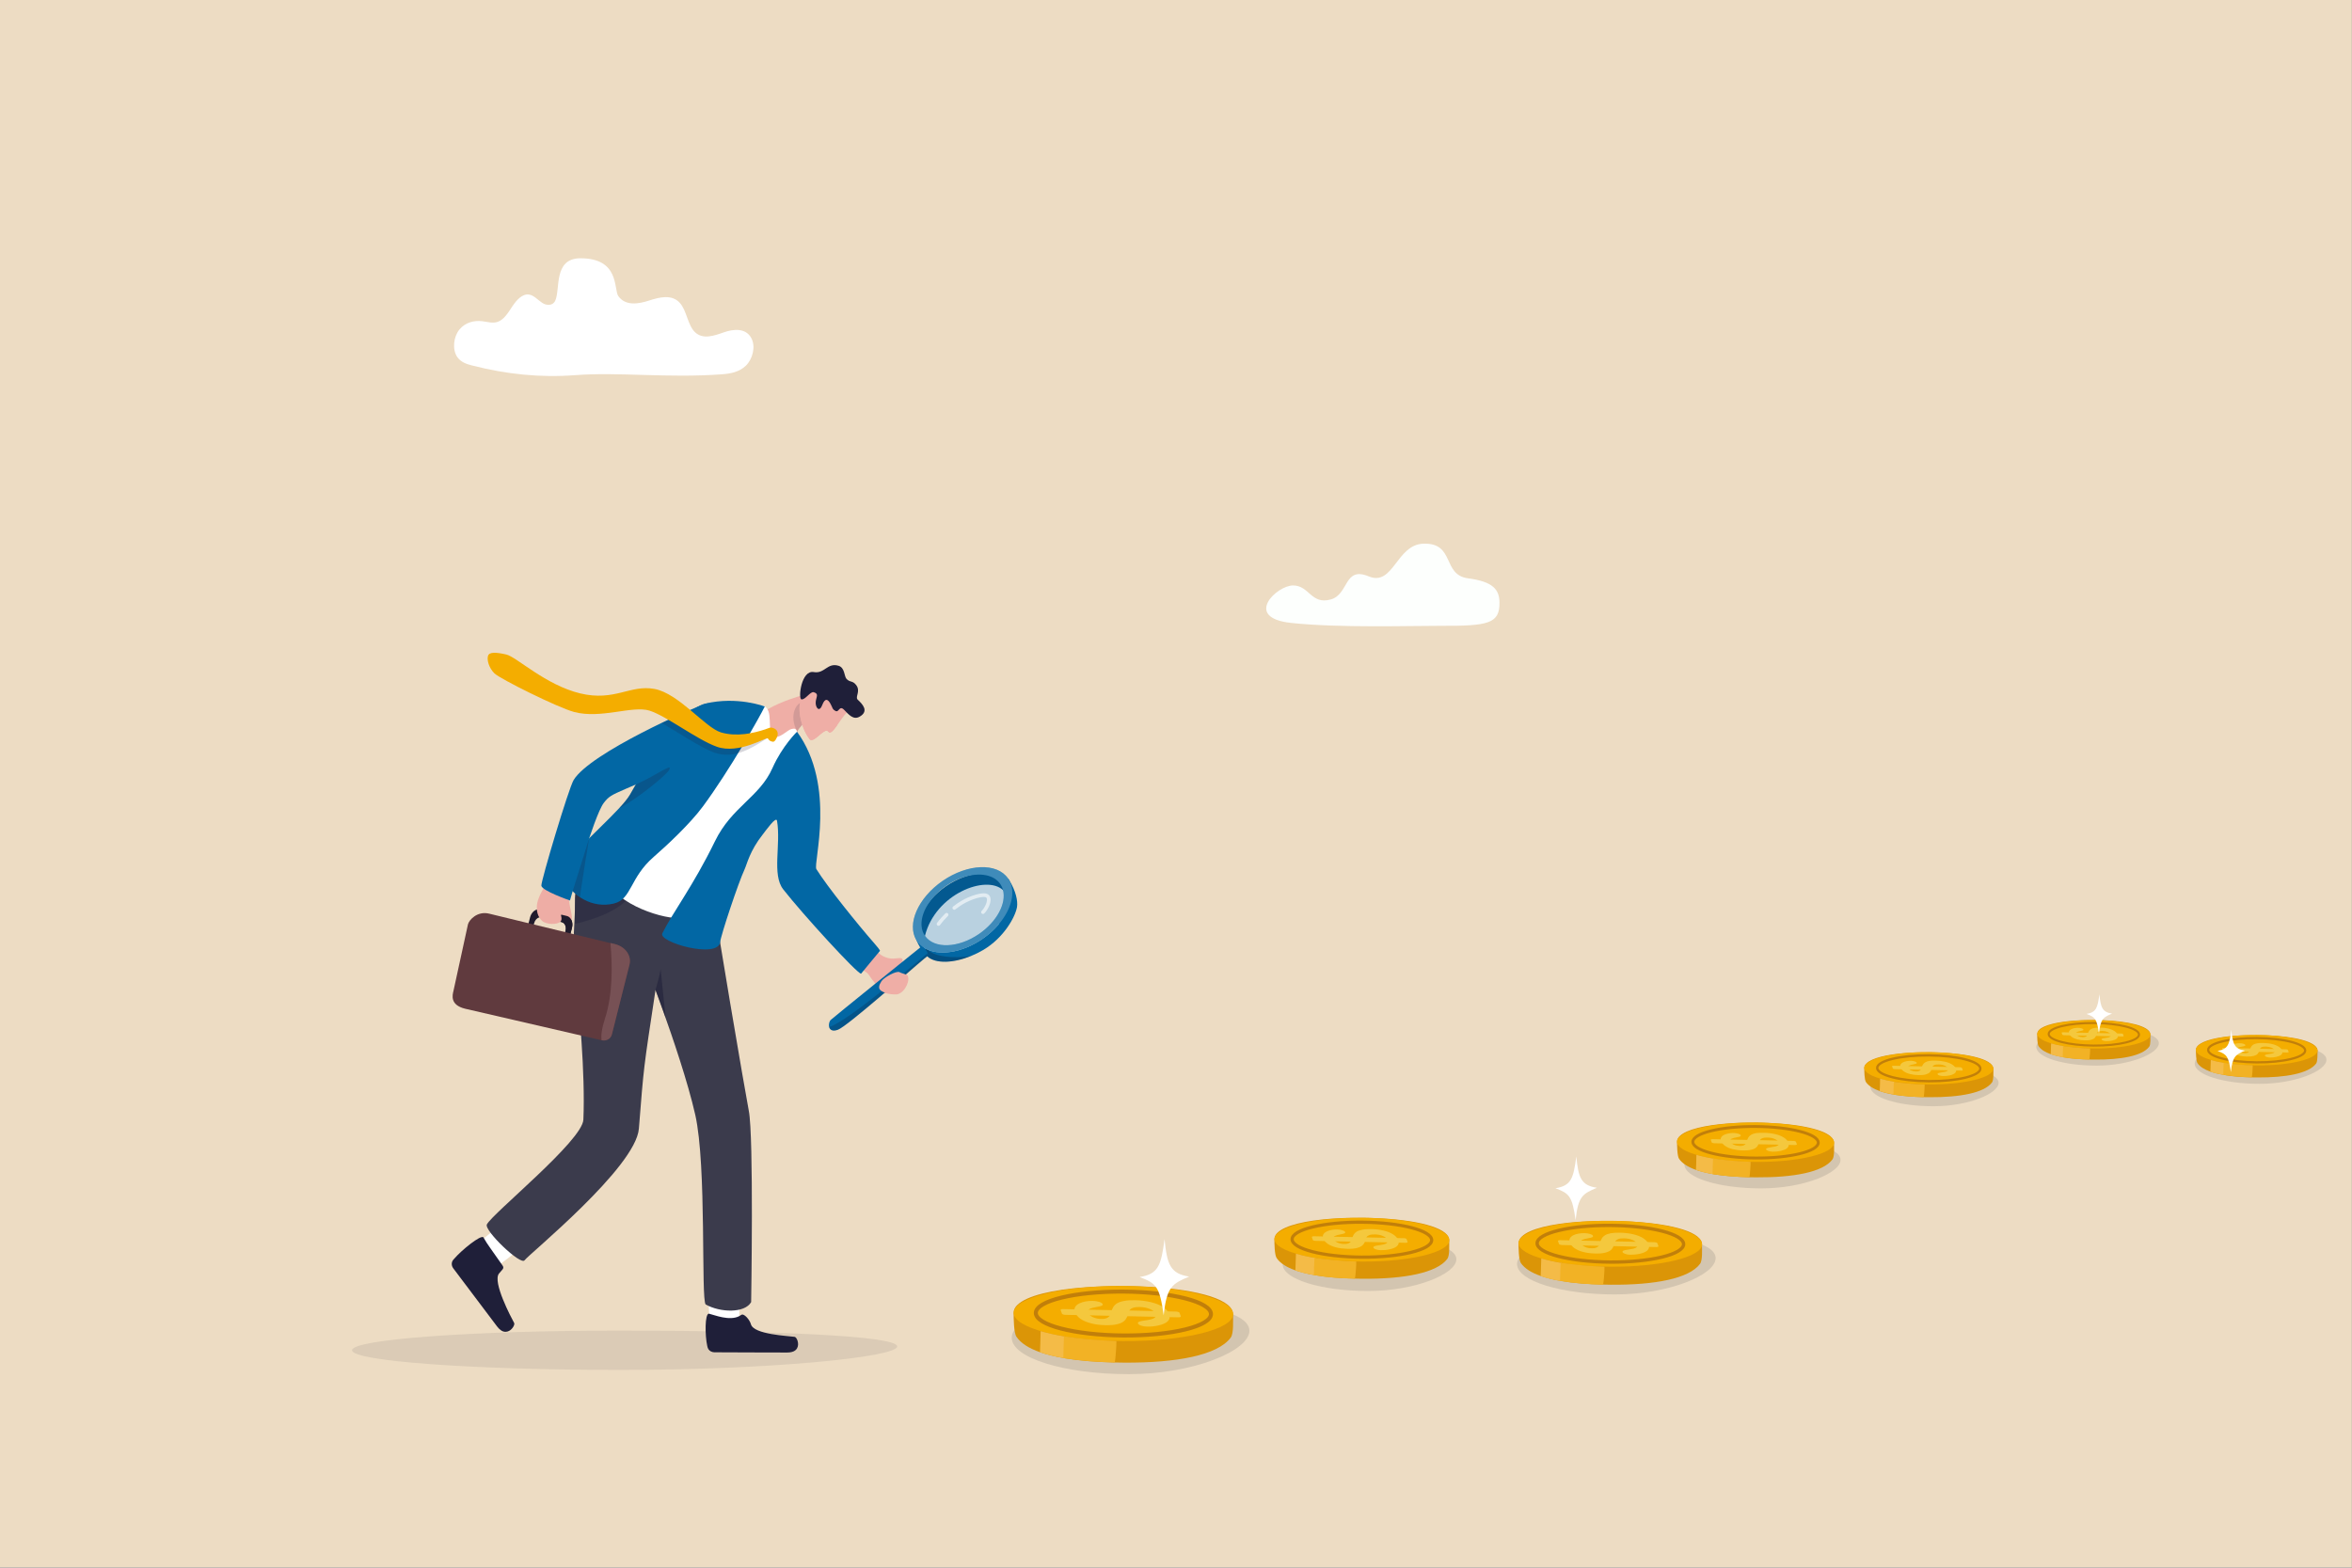 <?xml version="1.0" encoding="iso-8859-1"?>
<!-- Generator: Adobe Illustrator 26.0.3, SVG Export Plug-In . SVG Version: 6.00 Build 0)  -->
<!DOCTYPE svg PUBLIC "-//W3C//DTD SVG 1.1//EN" "http://www.w3.org/Graphics/SVG/1.1/DTD/svg11.dtd">
<svg version="1.1" id="Layer_1" xmlns:x="http://ns.adobe.com/Extensibility/1.0/" xmlns:i="http://ns.adobe.com/AdobeIllustrator/10.0/" xmlns:graph="http://ns.adobe.com/Graphs/1.0/"
	 xmlns="http://www.w3.org/2000/svg" xmlns:xlink="http://www.w3.org/1999/xlink" x="0px" y="0px" viewBox="0 0 3000 2000"
	 style="enable-background:new 0 0 3000 2000;" xml:space="preserve">
<rect x="0" y="0" width="3000" height="2000" fill="#808080" stroke="none"/>
<style type="text/css">
	.st0{fill:#EDDCC3;}
	.st1{fill:#FFFFFF;}
	.st2{opacity:0.1;fill:#32323F;}
	.st3{fill:#EFAEA6;}
	.st4{fill:#1F1F39;}
	.st5{fill:#3B3B4C;}
	.st6{opacity:0.46;fill:#1F1F39;}
	.st7{opacity:0.54;fill:#1F1F39;}
	.st8{opacity:0.35;fill:#1F1F39;}
	.st9{opacity:0.14;fill:#1F1F39;}
	.st10{fill:#201B2C;}
	.st11{fill:#EEADA5;}
	.st12{fill:#603A3E;}
	.st13{fill:#775155;}
	.st14{fill:#0267A4;}
	.st15{opacity:0.22;fill:#1F1F39;}
	.st16{opacity:0.18;fill:#1F1F39;}
	.st17{fill:#F4AD00;}
	.st18{opacity:0.15;fill:#0D0D1E;}
	.st19{opacity:0.72;fill:#FFFFFF;}
	.st20{opacity:0.26;fill:#0D0D1E;}
	.st21{opacity:0.24;fill:#FFFFFF;}
	.st22{opacity:0.58;fill:none;stroke:#FFFFFF;stroke-width:4.649;stroke-linecap:round;stroke-miterlimit:10;}
	.st23{opacity:0.2;fill:#0D0D1E;}
	.st24{fill:#FDFFFD;}
	.st25{opacity:0.14;fill:#32323F;}
	.st26{fill:#DB9507;}
	.st27{fill:none;stroke:#C17F0A;stroke-width:4.065;stroke-miterlimit:10;}
	.st28{fill:#F4BB47;}
	.st29{fill:#F2B225;}
	.st30{fill:#F4C83D;}
	.st31{fill:none;stroke:#C17F0A;stroke-width:3.653;stroke-miterlimit:10;}
	.st32{fill:none;stroke:#C17F0A;stroke-width:3.003;stroke-miterlimit:10;}
	.st33{fill:none;stroke:#C17F0A;stroke-width:5.103;stroke-miterlimit:10;}
	.st34{fill:none;stroke:#C17F0A;stroke-width:2.631;stroke-miterlimit:10;}
	.st35{fill:none;stroke:#C17F0A;stroke-width:4.265;stroke-miterlimit:10;}
	.st36{fill:none;stroke:#C17F0A;stroke-width:2.827;stroke-miterlimit:10;}
</style>
<rect x="-0.2" y="-0.3" class="st0" width="3000" height="2000"/>
<path class="st1" d="M733.8,478.6c-44.9,3.4-87.8-1.1-131.9-12.4c-6.8-1.7-13.9-4.1-18.5-10.5c-6.9-9.8-4.9-26.2,2.6-35.3
	c7.5-9.1,18.8-11.9,29.2-10.6c6.7,0.8,13.5,3.1,19.9,0.7c8-2.9,13.4-12.1,18.7-20.1c5.4-8,12.7-15.9,21-14.6
	c6.2,0.9,11.1,6.8,16.7,10.5c5.5,3.7,13.6,4.1,16.7-2.7c6.8-14.4-2.7-54.1,32.2-54.1c50.5,0,42.2,39.9,48.3,48.3
	c9.2,12.8,25.6,10,39,5.7c13.3-4.3,29.2-8.5,39.5,3c8.9,9.9,9.8,28.2,19.3,37.3c10.1,9.7,24.5,4.5,36.7,0.2s28-5.9,35.1,7.3
	c6,11.1,1.5,27.1-7,35.3c-8.5,8.1-19.6,10.1-30.3,10.9C852.1,482.6,789.3,474.4,733.8,478.6z"/>
<path class="st2" d="M1144.4,1717.7c0,13.9-164.1,30-353.1,30S449,1736.5,449,1722.6s153.3-25.1,342.3-25.1
	S1144.4,1703.8,1144.4,1717.7z"/>
<path class="st3" d="M1120.6,1261.1c-1.6-3.1-5.6-8.5-7.7-10.8c-2.8-3.1-3.9-7.1-8.1-10c-1-0.7-2.1-1.4-3.3-2.2
	c-1.2-0.8-2.4-1.6-3.4-2.4c-6.9-5.1-10.2-9-15.7-14c0,0,15.8-24.4,20.5-22.6c2.9,1.1,6.5,5.4,11.1,10.2c1.9,2,3.9,4.1,6.1,6
	c1.1,1,2.2,1.9,3.4,2.8c2.6,1.9,5.8,3.2,9.1,4.1c9.8,2.7,19.3-3.3,18.6,3.3c-0.8,6.5-11.3,3.1,5.9,18.8c4.6,4.2-1.7,21.5-12.5,24.2
	C1141.2,1269.1,1124.4,1268.4,1120.6,1261.1z"/>
<g>
	<path class="st1" d="M942.3,1688.8c1.5-13.8,0.4-48.7,0.4-48.7l-39.7-1.3l2.1,52.4l26.3,16.7L942.3,1688.8z"/>
	<path class="st4" d="M1016.6,1720.2c-1.2,2.1-3.4,3.9-7,4.7c-1.6,0.4-3.5,0.6-5.6,0.6c-17.5-0.1-73.7-0.1-92.9-0.3
		c-0.8,0-1.5-0.1-2.2-0.3c-3-0.7-5.5-2.9-6.3-5.8c-0.2-0.6-0.3-1.3-0.5-2c-3-13.6-3.1-40.8,2-41.2c0.1,0,0.3,0.1,0.4,0.1
		c7.1,1.7,25.8,9.5,38.4,3.1c0.9-0.5,1.8-1,2.6-1.6c3.3-2.5,10.8,6.2,12.3,11.9c3.5,13.2,47.8,14.9,55.8,16.1
		C1016.3,1706,1020,1714.4,1016.6,1720.2z"/>
</g>
<g>
	<path class="st1" d="M626.1,1620.9c11.8-7.2,39-29.2,39-29.2l-23-32.4l-40.4,33.4l2.7,31L626.1,1620.9z"/>
	<path class="st4" d="M650.1,1697.5c-2.7,1.7-6.3,2.4-10.1,0.3c-0.4-0.2-0.8-0.5-1.2-0.8c-1.6-1.1-3.2-2.7-4.8-4.8
		c-8.7-11.6-33.2-44-48-63.7c-3.1-4.2-5.9-7.8-7.9-10.5c-2.4-3.2-2.5-7.5-0.2-10.5c0.4-0.5,0.9-1.1,1.4-1.6
		c9.4-11,34.1-31.1,37.4-27.3c0.2,0.4,0.4,0.8,0.6,1.2c3.5,6.6,12.3,18.2,21.9,32.1c0.7,1,1.3,2,2,2.9c2.4,3.6-1.1,5.3-4.8,10
		c-8.4,10.8,15.6,56,19.4,63C656.8,1689.6,654.3,1694.8,650.1,1697.5z"/>
</g>
<path class="st5" d="M732.8,1233.5c0.5,6.2,1.2,13,2.1,20.4c3.4,27.8,11.8,114.9,9.2,174.5c-1.2,27-116.1,119.6-123.1,133.7
	c-3.8,7.6,43.4,52.8,48.1,45.7c4.7-7,141.9-118.4,145.8-167.9c6.5-81.3,5.5-73.3,21.2-176.9l0,0c0.2,0.5,4,10.6,9.5,26.1
	c11.9,33.2,31.7,91.1,41.2,133.1c14.8,65.5,7.1,236.1,13.3,242c18.5,10.4,49.7,11.4,58-3c0,0,3.5-211-3-244.1
	c-4.4-22.5-42-242.7-50.4-301.9c0,0-165.5-34.6-170.6,19.6c-0.7,7.4-0.9,13.9-0.8,20.2c0.1,8.4-0.4,16.2-0.8,24.7
	C731.7,1193.7,730.9,1209.6,732.8,1233.5z"/>
<path class="st6" d="M799.1,1244.4C799.1,1244.4,799.1,1244.5,799.1,1244.4c0.3,0,0.5-0.1,0.5-0.1
	C799.6,1244.3,799.1,1244.4,799.1,1244.4z"/>
<path class="st7" d="M836.1,1263L836.1,1263c0.2,0.5,7.5,20.1,13,35.7l-6.5-62.7C842.6,1236,842.8,1239.7,836.1,1263z"/>
<path class="st8" d="M733.4,1178.6c1.4-0.3,65.2-13.3,73.8-43.9c0,0-55.5,4.6-73.2,6.4C733.2,1155,732.9,1170.7,733.4,1178.6z"/>
<path class="st3" d="M1044.7,907.2l-2.3,1.1c0,0-4.6,3.2-9.9,7.7c-5.9,5-12.7,11.5-15.5,17.2c-3.1,6.2-11.2,11.2-13.8,23.1
	c-1.9,8.9-34.1-1.9-34.1-1.9l1.3-43.3c10.5-9.5,35-18.7,47.3-22.4c13.7-4.2,30.8-2.5,30.8-2.5L1044.7,907.2z"/>
<path class="st9" d="M1032.4,916.1c-5.9,5-12.7,11.5-15.5,17.2c-11.6-21.4-0.3-37.8,7.2-37.5c4.7,0.2,5.2,11.5,5.2,11.5
	L1032.4,916.1z"/>
<path class="st1" d="M972.8,900.1c15.3,4.7,4,31.7,14.2,39.1c6.2,4.5,17.6-8.1,22.4-9.1c3-0.6,6-1.5,7.1,3.3
	c24,97.1-143.1,217.7-141.8,233c1,12.5-61.9-0.4-89.6-27.8c-37.9-37.6-6.9-82-0.2-90c6.7-8,127.3-140,127.3-140
	S942.7,904.8,972.8,900.1z"/>
<g>
	<path class="st10" d="M728.9,1173.9C728.9,1173.9,728.9,1173.8,728.9,1173.9c-0.1-0.2-0.1-0.3-0.2-0.4c-1-2.1-2.6-3.6-4.6-4.4
		c-0.1-0.1-0.3-0.1-0.4-0.1c-0.2-0.1-0.4-0.1-0.5-0.2l-6.6-1.6c0,0,0,0,0,0l0,0l-0.3-0.1c0,0,0,0,0,0l-0.5-0.1l-7.3-1.8l-19.6-4.9
		c-1.3-0.3-2.6-0.3-3.9,0c-4,1-7.6,4.9-8.9,10.1l-1.9,7.4l-3,11.8c0,0.1,0,0.2,0.1,0.2l6.4,1.6c0.1,0,0.2,0,0.2-0.1l3-11.8l0,0
		l0.4-1.7c1-3.9,3.7-6.7,6.6-7.5c1-0.3,2-0.3,3-0.1l16.6,4.1l7.2,1.8l0,0l2,0.5c1.9,0.5,3.4,1.9,4.2,3.7c0.8,1.6,1.1,3.7,0.8,5.8
		c-0.1,0.5-0.2,1-0.3,1.5l0,0.1l-0.4,1.5l-3.1,12l0,0.1c0,0.1,0,0.2,0.1,0.2l6.4,1.6c0.1,0,0.2,0,0.2-0.1l0-0.1l3.1-12l1.8-7.1
		C730.5,1180.1,730.1,1176.6,728.9,1173.9z"/>
	<path class="st11" d="M723.1,1133.6c0.1,0,0.1,0.1,0.1,0.2c-0.5,7.4,2,5.9,2.8,15.9c0.8,10,6.7,24.9,1.1,25.2
		c-5.6,0.3-8.5-6.2-10.8-7.9c-2.3-1.7,2.4,5.1-1.7,9c-4.1,3.9-17.9,3.7-23.2-1.2c-5.3-4.9-7.9-13-6.2-22.4c1.7-9.4,9.4-21.1,11.3-25
		C698.3,1123.6,721.2,1132.8,723.1,1133.6z"/>
	<path class="st10" d="M728.9,1173.8C728.9,1173.8,728.9,1173.8,728.9,1173.8L728.9,1173.8c-0.1-0.1-0.1-0.2-0.2-0.4
		c-1-2.1-2.6-3.7-4.6-4.5c-0.1-0.1-0.3-0.1-0.4-0.1c-0.2-0.1-0.4-0.1-0.5-0.2l-6.7-1.6l0,0l-0.3-0.1c0,0,0,0,0,0
		c-0.1,0-0.2,0.1-0.2,0.2l0.1,1.9l0,0l0,0.1l0,0l0.2,3.3l0,0.1l0,0l0.3,3.9c1.9,0.5,3.4,1.9,4.2,3.7l0,0c0.8,1.7,1.1,3.7,0.8,5.9
		c-0.1,0.5-0.2,1-0.3,1.5l0,0.1l-0.4,1.5l-3.1,12l0,0c0,0.1,0.1,0.1,0.2,0.2l6.4,1.6c0.1,0,0.2,0,0.2-0.1l3.1-12l1.9-7.2
		C730.5,1180,730.2,1176.6,728.9,1173.8z"/>
	<g>
		<path class="st12" d="M802.9,1230.7l-22.5,89.2c-1.4,5.4-7.2,8.6-13.1,7.2l-0.1,0l-173.9-40.2c-19.6-4.8-16.2-17.4-14.9-22.7
			l18.5-85c1.3-5.3,11.8-17.5,27.4-13.5l154.3,37.5l5.8,1.4C797.1,1207.6,805.9,1218.7,802.9,1230.7z"/>
		<path class="st13" d="M802.9,1230.7l-22.5,89.2c-1.4,5.4-7.2,8.6-13.1,7.2l0,0c-0.1,0-0.1-0.1-0.1-0.2c-0.6-5.8,0.2-14.4,4.4-27.3
			c10.3-31.2,9.5-69.7,7-96.3c0-0.1,0.1-0.2,0.2-0.2l5.5,1.3C797.1,1207.6,805.9,1218.7,802.9,1230.7z"/>
	</g>
</g>
<path class="st14" d="M999,1134.6c-14.7-18.8-2.7-57.1-7.9-87.5c-1.1-6.2-13.5,11.5-18.3,17.6c-16.5,20.9-19.9,37.5-23.1,44.4
	c-8.2,17.7-30.1,83.6-31.1,92.6c-2.5,22.2-79.5,0.3-73.8-11c14-27.9,39.2-60.2,67.1-117.4c21.5-44.2,56.9-56.2,73.4-93.5
	c12.5-28.2,31.3-46.3,31.3-46.3c50.6,69.5,20.2,168,24.7,175.3c13.7,22.1,52.9,70.7,73.5,94.2c4.3,4.9,7.1,8.4,7.7,10l-3.2,3.8
	l-10.3,12.4l-8.8,10.7l-1.9,2.3C1093.3,1242.2,1024.3,1166.9,999,1134.6z"/>
<path class="st14" d="M896.5,1028.9c-16.1,21.8-45.4,49.3-62.6,64.2c-30.9,26.8-28,54.1-50.9,59.6c-27.6,6.7-53.2-9.5-65.4-33
	c-7.8-15,44.4-58.7,72.1-88.6c6.1-6.6,11-12.5,13.8-17.3c3-5.1,5.4-9.3,7.5-13.1c0,0,0,0,0,0c1.9-3.3,3.5-6.3,5-9.2
	c3.9-7.2,7.6-13.7,14.1-23.8c3.2-4.9,7-10.7,11.9-17.8c14.9-21.7,40.5-48.2,57.6-52.3c40.8-9.7,75.9,3.7,75.9,3.7
	C968.3,915.9,930.7,982.6,896.5,1028.9z"/>
<path class="st14" d="M916,952.4c-133.5,64.8-133.5,55.7-146,72.1c-12.4,16.4-43,124.3-43,124.3s-36.2-12.5-36.5-19
	c-0.3-6.5,34.8-124.2,41.2-134.7c21.1-34.8,153.8-93,168.3-97.3c14.5-4.2,54.1,14.5,43.2,31.3C932.3,946,916,952.4,916,952.4z"/>
<g>
	<path class="st3" d="M1080.7,908.6c-8.9,7.7-19.5,31.4-24.2,24.8c-4.7-6.6-18.8,16.3-24,9.4c-12.6-16.6-16-43.8-9.6-51.8
		c6.4-8,29.5-23,29.5-23L1080.7,908.6z"/>
	<path class="st3" d="M1022.2,892.2c-4.1,7-2.9,23.4,3.2,38c1.9,4.6,4.3,8.9,7.2,12.7c3.1,4,9.2-2.3,14.7-6.8
		c3.8-3.1,7.3-5.4,9.2-2.7c2.5,3.6,6.7-1.7,11.5-8.5c-0.6-5.3-2.1-11.9-4.1-19.1c-3.3-11.5-8-24.7-12.6-37
		c-4.7,3.1-22.8,15.3-28.4,22.3C1022.7,891.5,1022.5,891.8,1022.2,892.2z"/>
	<path class="st4" d="M1059.2,897.7c3.2,5.8,2.1,6.9,6.5,9.3c4.4,2.5,4.8-7.7,10.9-1.5c6.1,6.2,12,13.6,20.2,8.6
		c12-7.1,3-16.1-2.8-21.5c-3.7-3.5,4.2-10.8-2-18.7c-4.8-6.2-7.9-2.8-12.5-8.1c-2.7-3.2-2-14-9.8-16.4c-14.5-4.5-17.8,10.5-31.7,8
		c-16.1-2.9-20.1,33.9-15.8,34.8c4.9,1,11.4-10.5,15.8-9.1c6.7,2.1,3.3,5.5,2.5,12c-0.8,6.9,4.3,14.7,8.2,4.5
		C1052.6,889.4,1056.3,892.5,1059.2,897.7z"/>
</g>
<path class="st15" d="M789.8,1031.1c6.1-6.6,11-12.5,13.8-17.3c3-5.1,5.4-9.3,7.5-13.1c0,0,0,0,0,0c26.2-11.5,46.7-27.7,42.8-19.1
	C851,988.3,811.5,1020.2,789.8,1031.1z"/>
<path class="st15" d="M739.8,1144.7c0.6-8,11.6-75,11.6-75l-21,67.3L739.8,1144.7z"/>
<g>
	<path class="st16" d="M980.4,941.2c-1-1.5-26.8,20.4-49.8,21.6c-6.4,0.3-12.8-0.3-18.8-2.4c-17.8-6.3-47-26.1-67.7-38
		c9.8-3.5,21.6-11.3,33.3-13.6c13.7,11.6,30.3,30.5,39.8,33.3c7,2.1,14.2,2.8,21.1,2.7c13.1-0.2,25.5-3.4,35.2-6.6
		c5-1.6,7.5-6.2,11.9-4.6C991.2,935.7,981.7,943.1,980.4,941.2z"/>
	<path class="st17" d="M991.5,939.1c1-2.8,0.9-8.1-5-10.2c-4.4-1.6-5.5,0-10.5,1.6c-14.9,4.9-36.1,9.8-56.3,3.9
		c-20.2-6-53.8-49.8-85-55.5c-31.2-5.7-50.6,16.3-94.7,5.7C696,874,658.8,838,645.8,835c-13.1-3-21.6-3.4-23.3,1.6
		c-1.7,5,1,15.5,8.2,22.5c7.1,7,80.5,43.5,101.5,49.2c34.3,9.2,74.5-8.5,96.3-1.7c21.7,6.9,60.8,37.2,85.9,46.1
		c28,9.9,63.6-12.7,64.9-10.8c1.3,2,2.5,3.8,6.4,4.4C988.3,946.7,990.6,942,991.5,939.1z"/>
</g>
<g>
	<path class="st14" d="M1166,1187c0,0,0.1,5.2,3.1,12.7c1.1,2.8,2.6,5.8,4.6,9.1c1.5,2.4,3.3,4.9,5.4,7.4c0.7,0.9,1.5,1.7,2.3,2.6
		c0.4,0.4,0.8,0.8,1.2,1.2c11,10,33.9,8.6,56-0.4c5.2-2.1,10.4-4.7,15.4-7.6c27.3-16.1,41.3-43.3,43.2-54.8
		c1.2-7.5-1.2-20.1-10-34.5c-0.4-0.7-0.8-1.3-1.3-2l-7.8,4.3l-2.9,1.6l-6.1,3.4l-82.1,45.4l-11.4,6.3l-4,2.2L1166,1187z"/>
	
		<ellipse transform="matrix(0.822 -0.57 0.57 0.822 -443.267 906.293)" class="st14" cx="1227.3" cy="1161.8" rx="62.7" ry="37.6"/>
	
		<ellipse transform="matrix(0.822 -0.57 0.57 0.822 -443.267 906.293)" class="st18" cx="1227.3" cy="1161.8" rx="62.7" ry="37.6"/>
	<path class="st19" d="M1179.8,1193.9c-1.5,6-1.8,11.1-1.1,15.3c17.6,10.9,47.9,6.9,74.6-11.5c7.9-5.5,14.8-11.7,20.4-18.3
		c0,0,0,0,0,0c7.2-23.7,8.8-40.2,8.8-40.2c-0.9-1.3-1.9-2.5-3.1-3.6C1257.8,1115.5,1193.2,1140.4,1179.8,1193.9z"/>
	<path class="st20" d="M1179.1,1216.2c-0.1,1.9-0.1,4.1,0.2,6.5c1.6-1.3,2.7-2.2,3.3-2.7c11,10,33.9,8.6,56-0.4
		c-21.8,3.5-46.7,1.1-54.6-7.7l0,0c-1.2-1.4-2.2-1.7-3-1.4c-0.3,0.1-0.5,0.3-0.7,0.6C1179.6,1212.1,1179.2,1213.9,1179.1,1216.2z"/>
	<path class="st14" d="M1202.3,1123.8c32.1-22.1,69.5-23.5,83.5-3.1c0.4,0.6,0.9,1.3,1.3,2c8.8,15.3,3,37.6-13.4,56.7c0,0,0,0,0,0
		c-5.6,6.6-12.5,12.8-20.4,18.3c-24.2,16.7-51.4,21.6-69.4,14.2c-1-0.4-2-0.9-3-1.4c-0.8-0.4-1.6-0.8-2.3-1.3
		c-3.5-2.2-6.6-5-8.9-8.4c-0.3-0.4-0.5-0.7-0.7-1.1C1156.2,1179.1,1170.9,1145.5,1202.3,1123.8z M1206.7,1130.2
		c-2.6,1.8-5,3.7-7.3,5.6c-16.3,13.9-25.3,31.6-23.9,46c0.4,4.4,1.8,8.5,4.3,12.1c11.7,16.9,42.6,15.8,69.1-2.5
		c22.7-15.7,34.8-38.8,30.5-55.7c-0.7-2.9-1.9-5.5-3.6-8c-0.2-0.3-0.5-0.7-0.7-1c-9.3-12.1-29.2-14.1-49.7-6.4
		C1219.2,1122.6,1212.8,1125.9,1206.7,1130.2z"/>
	<path class="st21" d="M1202.3,1123.8c32.1-22.1,69.5-23.5,83.5-3.1c0.4,0.6,0.9,1.3,1.3,2c8.8,15.3,3,37.6-13.4,56.7c0,0,0,0,0,0
		c-5.6,6.6-12.5,12.8-20.4,18.3c-24.2,16.7-51.4,21.6-69.4,14.2c-1-0.4-2-0.9-3-1.4c-0.8-0.4-1.6-0.8-2.3-1.3
		c-3.5-2.2-6.6-5-8.9-8.4c-0.3-0.4-0.5-0.7-0.7-1.1C1156.2,1179.1,1170.9,1145.5,1202.3,1123.8z M1206.7,1130.2
		c-2.6,1.8-5,3.7-7.3,5.6c-16.3,13.9-25.3,31.6-23.9,46c0.4,4.4,1.8,8.5,4.3,12.1c11.7,16.9,42.6,15.8,69.1-2.5
		c22.7-15.7,34.8-38.8,30.5-55.7c-0.7-2.9-1.9-5.5-3.6-8c-0.2-0.3-0.5-0.7-0.7-1c-9.3-12.1-29.2-14.1-49.7-6.4
		C1219.2,1122.6,1212.8,1125.9,1206.7,1130.2z"/>
	<path class="st14" d="M1057.6,1310.2c0.9,3.5,4,6,10.9,3.6c12.2-4.3,91.3-75.1,110.7-91.1c1.6-1.3,2.7-2.2,3.3-2.7
		c0.3-0.2,0.4-0.4,0.5-0.4c0.9-0.7,0.8-2,0.3-3.6c-0.6-1.6-1.7-3.3-3-4.8c-2.1-2.3-4.8-3.9-6.4-2.6c-0.1,0-0.1,0.1-0.2,0.2
		c-6.9,5.4-109.1,87.9-114,92.3C1057.9,1302.7,1056.7,1306.9,1057.6,1310.2z"/>
	<g>
		<path class="st22" d="M1217.2,1158.3c3.9-3.1,7.4-5.3,10-6.9c9.6-5.8,28.7-12.8,32.8-7.6s-3,17.1-6.2,19.9"/>
		<path class="st22" d="M1197.1,1178.8c3.3-4.5,6.8-8.4,10.3-11.8"/>
	</g>
	<path class="st23" d="M1057.6,1310.2c0.9,3.5,4,6,10.9,3.6c13.5-4.8,111.4-91.9,114.5-94.3c0.9-0.7,0.8-2,0.3-3.6
		C1165.5,1230.5,1081.9,1302.8,1057.6,1310.2z"/>
</g>
<path class="st3" d="M1130.9,1267.3c-7-2.8-13.6-4.7-6.6-15.5c3.1-4.8,19.1-13.8,23.2-11.5c4.1,2.3,8.7,2,10.4,5.2
	s-18.4,17.3-18.4,17.3L1130.9,1267.3z"/>
<path class="st24" d="M1649.3,746.9c-20.9,0-63.9,41.2-2.5,47.8c61.4,6.6,153.3,3.6,190.5,3.7c60.7,0.2,75.8-2.5,75.3-30.1
	c-0.3-16-8-26.3-40.1-30.5c-33.3-4.4-16.3-45.5-56.9-44.2c-34.6,1.1-38.2,54.9-69.8,41.7c-31.7-13.2-25.1,22.8-48.2,29.4
	C1672.2,771.9,1670.2,746.9,1649.3,746.9z"/>
<g>
	<path class="st25" d="M1857.6,1606.5c0,18.7-52.3,40.5-112.5,40.5c-60.2,0-109-15.2-109-33.9s48.8-33.9,109-33.9
		C1805.3,1579.2,1857.6,1587.8,1857.6,1606.5z"/>
	<g>
		<g>
			<path class="st26" d="M1846.1,1606c-13.5,18-55.2,25.8-108.2,25.4c-3.3,0-6.5-0.1-9.7-0.2c-18.3-0.4-35.6-1.7-50.6-4.3
				c-0.6-0.1-1.1-0.2-1.7-0.3c-8.8-1.5-16.7-3.5-23.6-5.9c-11-3.9-19.4-9-23.9-15.7c-2.8-4-2.9-19.3-2.9-24.3c0-0.7,0.1-1.4,0.3-2.1
				c0-0.2,0.1-0.4,0.2-0.6c0.3-1.1,0.9-2.2,1.6-3.2c0.5-0.7,1.1-1.5,1.9-2.2c9.5-9.3,35.6-15.5,69.2-17.9c0.1,0,0.2,0,0.4,0
				c3.4-0.2,6.8-0.4,10.3-0.6c2.7-0.1,5.4-0.2,8.1-0.3c1.8-0.1,3.7-0.1,5.5-0.1c4.6-0.1,9.4-0.1,14.2-0.1c1,0,1.9,0,2.9,0
				c1.9,0,3.8,0.1,5.7,0.1c0.9,0,1.9,0,2.8,0.1c1.9,0.1,3.7,0.1,5.6,0.2c51.6,2,91.6,11.6,94.2,26.7c0.1,0.5,0.1,1.1,0.1,1.6
				C1848.4,1588.1,1849.3,1601.7,1846.1,1606z"/>
			
				<ellipse transform="matrix(6.735570e-03 -1 1 6.735570e-03 143.81 3307.885)" class="st17" cx="1737" cy="1581.6" rx="27.9" ry="111.5"/>
			
				<ellipse transform="matrix(6.735727e-03 -1 1 6.735727e-03 143.81 3307.885)" class="st27" cx="1737" cy="1581.6" rx="22.3" ry="89"/>
			<path class="st28" d="M1677.6,1627c-9.4-1.6-18-3.6-25.3-6.2c0.2-2.9,0.5-13.8,0.7-21.4c7.2,2.1,15.6,4,25,5.5
				C1678.2,1609.1,1678.1,1621.9,1677.6,1627z"/>
			<path class="st29" d="M1728.2,1631.3c-18.3-0.4-35.6-1.7-50.6-4.3c-0.6-0.1-1.1-0.2-1.7-0.3c-0.1-3.4,0.5-15.7,0.7-22.1
				c15,2.3,34.7,4.3,53.3,4.8C1730.1,1613.2,1729.1,1627.4,1728.2,1631.3z"/>
		</g>
		<g>
			<g transform="matrix(0.914,-0.406,0.406,0.914,-1092.67,477.809)">
				<path class="st30" d="M2154.4,2149.8c5.1,2.4,9.6,5.1,13.5,8.1c4,3,7,6.1,9.1,9.4c2.1,3.2,3.1,6.3,2.9,9.3
					c-0.2,3.5-2,5.7-5.3,6.5c-2.3,0.6-5.4,0.5-9.3-0.3c-3.8-0.7-7.5-2-11-3.6c-2.1-1-3.8-2.1-5.2-3.4c-1.4-1.3-2.1-2.4-2-3.4
					c0.1-0.8,0.7-1.1,1.8-1.1c1.2,0,2.9,0.4,5.2,1c2.7,0.8,5,1.4,6.8,1.7c1.8,0.3,3.3,0.3,4.6-0.2c1.2-0.4,1.9-1.4,2-3
					c0.1-2.1-0.9-4.4-3.2-6.9s-5.1-4.5-8.6-6.1c-2.8-1.3-5.1-2-6.8-2.1c-1.8-0.1-3.2,0.2-4.2,0.9c-1,0.7-2.1,1.8-3.2,3.2
					c-1.6,1.9-3.4,3.3-5.4,4.1c-2,0.8-4.7,1-8,0.5c-3.3-0.5-7.4-1.9-12.2-4.2c-4.6-2.2-8.7-4.6-12.2-7.4c-3.5-2.8-6.1-5.6-7.9-8.5
					c-1.8-2.9-2.6-5.8-2.4-8.5c0.1-2.2,0.9-3.8,2.3-4.8c1.4-1,3.2-1.5,5.3-1.6c2.2-0.1,4.5,0.2,6.8,0.8c2.4,0.6,4.6,1.4,6.8,2.5
					c2,0.9,3.8,2.1,5.4,3.5c1.6,1.4,2.3,2.5,2.3,3.4c-0.1,0.8-0.6,1.2-1.6,1.2c-1,0-2.6-0.3-4.9-0.8c-3.2-0.8-5.7-1.2-7.6-1.1
					c-1.8,0.1-2.8,1.1-2.9,3.1c-0.1,1.9,0.7,3.8,2.6,5.9c1.8,2.1,4.1,3.7,6.8,5c1.7,0.8,3.1,1.3,4.4,1.5c1.2,0.2,2.3,0.1,3.2-0.1
					c0.9-0.3,1.7-0.6,2.2-1.1c0.5-0.5,1.3-1.3,2.4-2.4c1.2-1.5,2.6-2.8,4-3.8c1.4-1,3.1-1.6,5.1-1.9c2-0.3,4.4,0,7.4,0.7
					C2146.6,2146.5,2150.2,2147.8,2154.4,2149.8z"/>
			</g>
			<g transform="matrix(0.914,-0.406,0.406,0.914,-1092.67,477.809)">
				<path class="st30" d="M2190.2,2179.7l-0.3,3.8c0,0.7-1.3,0.6-2.9-0.1l-103.8-48.8c-1.6-0.7-2.8-1.9-2.7-2.5l0.3-3.8
					c0-0.7,1.3-0.6,2.9,0.1l103.8,48.8C2189.1,2177.9,2190.3,2179,2190.2,2179.7z"/>
			</g>
		</g>
	</g>
</g>
<g>
	<path class="st25" d="M2347.6,1479.7c0,16.8-47,36.4-101.1,36.4s-98-13.6-98-30.5s43.9-30.5,98-30.5S2347.6,1462.8,2347.6,1479.7z"
		/>
	<g>
		<g>
			<path class="st26" d="M2337.3,1479.2c-12.1,16.2-49.6,23.1-97.2,22.8c-2.9,0-5.8-0.1-8.7-0.1c-16.4-0.4-32-1.6-45.5-3.8
				c-0.5-0.1-1-0.2-1.5-0.3c-7.9-1.4-15-3.1-21.2-5.3c-9.9-3.5-17.4-8.1-21.5-14.1c-2.5-3.6-2.6-17.4-2.6-21.9
				c0-0.6,0.1-1.3,0.2-1.9c0-0.2,0.1-0.4,0.1-0.5c0.3-1,0.8-1.9,1.5-2.9c0.5-0.7,1-1.3,1.7-1.9c8.5-8.4,32-13.9,62.2-16.1
				c0.1,0,0.2,0,0.3,0c3-0.2,6.1-0.4,9.2-0.6c2.4-0.1,4.8-0.2,7.3-0.3c1.6-0.1,3.3-0.1,5-0.1c4.2-0.1,8.4-0.1,12.8-0.1
				c0.9,0,1.7,0,2.6,0c1.7,0,3.4,0,5.1,0.1c0.8,0,1.7,0,2.5,0.1c1.7,0,3.4,0.1,5,0.2c46.4,1.8,82.3,10.4,84.6,24
				c0.1,0.5,0.1,1,0.1,1.5C2339.4,1463.1,2340.1,1475.4,2337.3,1479.2z"/>
			
				<ellipse transform="matrix(6.736123e-03 -1 1 6.736123e-03 766.947 3686.617)" class="st17" cx="2239.2" cy="1457.2" rx="25.1" ry="100.2"/>
			
				<ellipse transform="matrix(6.735455e-03 -1 1 6.735455e-03 766.948 3686.618)" class="st31" cx="2239.2" cy="1457.2" rx="20.1" ry="80"/>
			<path class="st28" d="M2185.9,1498.1c-8.5-1.4-16.1-3.2-22.7-5.6c0.2-2.6,0.5-12.4,0.6-19.2c6.5,1.9,14,3.6,22.4,4.9
				C2186.4,1482,2186.3,1493.5,2185.9,1498.1z"/>
			<path class="st29" d="M2231.4,1501.9c-16.4-0.4-32-1.6-45.5-3.8c-0.5-0.1-1-0.2-1.5-0.3c-0.1-3.1,0.5-14.1,0.6-19.9
				c13.5,2.1,31.2,3.8,47.9,4.3C2233.1,1485.7,2232.1,1498.5,2231.4,1501.9z"/>
		</g>
		<g>
			<g transform="matrix(0.914,-0.406,0.406,0.914,-1092.67,477.809)">
				<path class="st30" d="M2662.1,2240.9c4.6,2.1,8.6,4.6,12.2,7.3c3.6,2.7,6.3,5.5,8.2,8.4c1.9,2.9,2.8,5.7,2.6,8.3
					c-0.2,3.2-1.8,5.1-4.7,5.9c-2.1,0.5-4.9,0.4-8.3-0.2c-3.4-0.7-6.7-1.8-9.9-3.3c-1.8-0.9-3.4-1.9-4.7-3.1c-1.3-1.2-1.9-2.2-1.8-3
					c0-0.7,0.6-1,1.7-1c1.1,0,2.6,0.3,4.6,0.9c2.4,0.7,4.4,1.2,6.1,1.5c1.6,0.3,3,0.2,4.1-0.1c1.1-0.4,1.7-1.3,1.8-2.7
					c0.1-1.9-0.8-4-2.8-6.2c-2-2.2-4.6-4-7.8-5.5c-2.5-1.2-4.5-1.8-6.1-1.9c-1.6-0.1-2.8,0.2-3.7,0.8c-0.9,0.6-1.9,1.6-2.9,2.9
					c-1.4,1.7-3,3-4.8,3.7c-1.8,0.8-4.2,0.9-7.2,0.4c-3-0.5-6.6-1.7-11-3.8c-4.1-1.9-7.8-4.2-10.9-6.6c-3.2-2.5-5.5-5-7.1-7.7
					c-1.6-2.6-2.3-5.2-2.2-7.7c0.1-2,0.8-3.4,2.1-4.3c1.2-0.9,2.8-1.4,4.8-1.4c2-0.1,4,0.2,6.1,0.7c2.1,0.5,4.2,1.3,6.1,2.2
					c1.8,0.9,3.4,1.9,4.8,3.1c1.4,1.2,2.1,2.3,2,3.1c-0.1,0.7-0.5,1.1-1.4,1.1c-0.9,0-2.4-0.3-4.4-0.8c-2.9-0.8-5.1-1.1-6.8-1
					c-1.6,0.1-2.5,1-2.6,2.8c-0.1,1.7,0.7,3.4,2.3,5.3s3.7,3.3,6.1,4.5c1.5,0.7,2.8,1.1,3.9,1.3c1.1,0.2,2.1,0.1,2.9-0.1
					c0.8-0.2,1.5-0.6,2-1c0.5-0.4,1.2-1.2,2.2-2.2c1.1-1.3,2.3-2.5,3.6-3.4c1.3-0.9,2.8-1.5,4.6-1.7c1.8-0.2,4,0,6.6,0.6
					C2655.1,2237.9,2658.3,2239.1,2662.1,2240.9z"/>
			</g>
			<g transform="matrix(0.914,-0.406,0.406,0.914,-1092.67,477.809)">
				<path class="st30" d="M2694.4,2267.8l-0.2,3.4c0,0.6-1.2,0.5-2.6-0.1l-93.2-43.9c-1.4-0.7-2.5-1.7-2.5-2.3l0.2-3.4
					c0-0.6,1.2-0.5,2.6,0.1l93.2,43.9C2693.3,2266.1,2694.4,2267.2,2694.4,2267.8z"/>
			</g>
		</g>
	</g>
</g>
<g>
	<path class="st25" d="M2549.2,1381.4c0,13.8-38.6,29.9-83.1,29.9c-44.5,0-80.5-11.2-80.5-25c0-13.8,36.1-25,80.5-25
		C2510.6,1361.2,2549.2,1367.5,2549.2,1381.4z"/>
	<g>
		<g>
			<path class="st26" d="M2540.8,1381c-10,13.3-40.8,19-79.9,18.8c-2.4,0-4.8-0.1-7.2-0.1c-13.5-0.3-26.3-1.3-37.4-3.1
				c-0.4-0.1-0.8-0.1-1.2-0.2c-6.5-1.1-12.4-2.6-17.4-4.4c-8.2-2.9-14.3-6.7-17.7-11.6c-2-3-2.1-14.3-2.1-18c0-0.5,0.1-1.1,0.2-1.6
				c0-0.1,0.1-0.3,0.1-0.4c0.2-0.8,0.7-1.6,1.2-2.3c0.4-0.5,0.8-1.1,1.4-1.6c7-6.9,26.3-11.4,51.1-13.2c0.1,0,0.2,0,0.3,0
				c2.5-0.2,5-0.3,7.6-0.5c2-0.1,4-0.2,6-0.2c1.4,0,2.7-0.1,4.1-0.1c3.4-0.1,6.9-0.1,10.5-0.1c0.7,0,1.4,0,2.1,0
				c1.4,0,2.8,0,4.2,0.1c0.7,0,1.4,0,2.1,0.1c1.4,0,2.8,0.1,4.1,0.1c38.1,1.5,67.6,8.5,69.6,19.7c0.1,0.4,0.1,0.8,0.1,1.2
				C2542.5,1367.8,2543.1,1377.8,2540.8,1381z"/>
			
				<ellipse transform="matrix(6.736428e-03 -1 1 6.736428e-03 1080.698 3813.892)" class="st17" cx="2460.2" cy="1362.9" rx="20.6" ry="82.3"/>
			
				<ellipse transform="matrix(6.736574e-03 -1 1 6.736574e-03 1080.697 3813.891)" class="st32" cx="2460.2" cy="1362.9" rx="16.5" ry="65.8"/>
			<path class="st28" d="M2416.3,1396.5c-7-1.2-13.3-2.7-18.7-4.6c0.2-2.1,0.4-10.2,0.5-15.8c5.3,1.6,11.5,2.9,18.4,4.1
				C2416.8,1383.3,2416.6,1392.8,2416.3,1396.5z"/>
			<path class="st29" d="M2453.7,1399.7c-13.5-0.3-26.3-1.3-37.4-3.1c-0.4-0.1-0.8-0.1-1.2-0.2c-0.1-2.5,0.4-11.6,0.5-16.3
				c11.1,1.7,25.6,3.1,39.4,3.5C2455.1,1386.3,2454.3,1396.8,2453.7,1399.7z"/>
		</g>
		<g>
			<g transform="matrix(0.914,-0.406,0.406,0.914,-1092.67,477.809)">
				<path class="st30" d="M2899.7,2245.7c3.7,1.8,7.1,3.8,10,6c2.9,2.2,5.2,4.5,6.8,6.9c1.6,2.4,2.3,4.7,2.2,6.8
					c-0.2,2.6-1.5,4.2-3.9,4.8c-1.7,0.4-4,0.4-6.8-0.2c-2.8-0.6-5.5-1.4-8.1-2.7c-1.5-0.7-2.8-1.6-3.9-2.5c-1.1-1-1.6-1.8-1.5-2.5
					c0-0.6,0.5-0.8,1.4-0.8s2.1,0.3,3.8,0.8c2,0.6,3.7,1,5,1.2c1.3,0.2,2.5,0.2,3.4-0.1c0.9-0.3,1.4-1,1.5-2.2
					c0.1-1.6-0.7-3.3-2.3-5.1c-1.7-1.8-3.8-3.3-6.4-4.5c-2.1-1-3.7-1.5-5-1.6c-1.3-0.1-2.3,0.2-3.1,0.7c-0.7,0.5-1.5,1.3-2.4,2.4
					c-1.2,1.4-2.5,2.4-4,3s-3.4,0.7-5.9,0.4c-2.5-0.4-5.5-1.4-9-3.1c-3.4-1.6-6.4-3.4-9-5.5c-2.6-2-4.5-4.1-5.9-6.3
					c-1.3-2.2-1.9-4.3-1.8-6.3c0.1-1.6,0.7-2.8,1.7-3.5s2.3-1.1,3.9-1.2c1.6,0,3.3,0.2,5,0.6c1.7,0.4,3.4,1.1,5.1,1.8
					c1.5,0.7,2.8,1.6,4,2.6s1.7,1.9,1.7,2.5c0,0.6-0.4,0.9-1.2,0.9c-0.7,0-1.9-0.2-3.6-0.6c-2.4-0.6-4.2-0.9-5.6-0.8
					c-1.4,0.1-2.1,0.8-2.2,2.3c-0.1,1.4,0.5,2.8,1.9,4.3c1.4,1.5,3,2.7,5,3.7c1.2,0.6,2.3,0.9,3.2,1.1c0.9,0.1,1.7,0.1,2.4-0.1
					c0.7-0.2,1.2-0.5,1.6-0.8c0.4-0.3,1-0.9,1.8-1.8c0.9-1.1,1.9-2,3-2.8c1.1-0.7,2.3-1.2,3.8-1.4c1.5-0.2,3.3,0,5.5,0.5
					C2893.9,2243.2,2896.6,2244.2,2899.7,2245.7z"/>
			</g>
			<g transform="matrix(0.914,-0.406,0.406,0.914,-1092.67,477.809)">
				<path class="st30" d="M2926.2,2267.7l-0.2,2.8c0,0.5-1,0.5-2.1-0.1l-76.6-36.1c-1.2-0.5-2.1-1.4-2-1.9l0.2-2.8
					c0-0.5,1-0.5,2.1,0.1l76.6,36.1C2925.3,2266.4,2926.2,2267.3,2926.2,2267.7z"/>
			</g>
		</g>
	</g>
</g>
<g>
	<path class="st25" d="M1593.6,1697.7c0,25.6-71.5,55.4-153.9,55.4c-82.4,0-149.2-20.8-149.2-46.4c0-25.6,66.8-46.4,149.2-46.4
		C1522.1,1660.3,1593.6,1672.1,1593.6,1697.7z"/>
	<g>
		<g>
			<path class="st26" d="M1569.8,1706.5c-16.9,22.6-69.3,32.3-135.8,31.9c-4.1,0-8.2-0.1-12.2-0.2c-22.9-0.5-44.6-2.2-63.5-5.3
				c-0.7-0.1-1.4-0.2-2.1-0.4c-11-1.9-21-4.4-29.7-7.4c-13.9-4.9-24.3-11.3-30-19.7c-3.5-5.1-3.6-24.3-3.6-30.6
				c0-0.9,0.1-1.8,0.3-2.7c0.1-0.2,0.1-0.5,0.2-0.7c0.4-1.4,1.1-2.7,2-4c0.7-0.9,1.4-1.8,2.4-2.7c11.9-11.7,44.6-19.4,86.9-22.5
				c0.2,0,0.3,0,0.5,0c4.2-0.3,8.5-0.6,12.9-0.8c3.4-0.2,6.8-0.3,10.2-0.4c2.3-0.1,4.6-0.1,7-0.2c5.8-0.1,11.8-0.2,17.8-0.1
				c1.2,0,2.4,0,3.6,0c2.4,0,4.8,0.1,7.2,0.1c1.2,0,2.4,0,3.5,0.1c2.4,0.1,4.7,0.1,7,0.2c64.8,2.5,114.9,14.5,118.2,33.5
				c0.1,0.7,0.2,1.4,0.2,2.1C1572.7,1684.1,1573.8,1701.1,1569.8,1706.5z"/>
			
				<ellipse transform="matrix(6.735800e-03 -1 1 6.735800e-03 -252.55 3097.371)" class="st17" cx="1432.9" cy="1675.8" rx="35.1" ry="139.9"/>
			
				<ellipse transform="matrix(6.735776e-03 -1 1 6.735776e-03 -252.55 3097.371)" class="st33" cx="1432.9" cy="1675.8" rx="28" ry="111.7"/>
			<path class="st28" d="M1358.3,1732.9c-11.8-2-22.5-4.5-31.8-7.8c0.3-3.6,0.6-17.3,0.8-26.9c9.1,2.7,19.6,5,31.3,6.9
				C1359.1,1710.4,1358.9,1726.5,1358.3,1732.9z"/>
			<path class="st29" d="M1421.9,1738.2c-22.9-0.5-44.6-2.2-63.5-5.3c-0.7-0.1-1.4-0.2-2.1-0.4c-0.1-4.3,0.6-19.7,0.8-27.7
				c18.8,2.9,43.6,5.3,66.9,6C1424.2,1715.6,1422.9,1733.4,1421.9,1738.2z"/>
		</g>
		<g>
			<g transform="matrix(0.914,-0.406,0.406,0.914,-1092.67,477.809)">
				<path class="st30" d="M1842.4,2110.5c6.4,3,12,6.4,17,10.2c5,3.8,8.8,7.7,11.5,11.7c2.7,4,3.9,7.9,3.7,11.6
					c-0.3,4.4-2.5,7.2-6.6,8.2c-2.9,0.7-6.8,0.6-11.6-0.3c-4.8-0.9-9.4-2.5-13.8-4.5c-2.6-1.2-4.8-2.6-6.6-4.3
					c-1.8-1.6-2.6-3-2.6-4.2c0.1-1,0.8-1.4,2.3-1.4c1.5,0,3.6,0.4,6.5,1.3c3.4,1,6.2,1.7,8.5,2.1c2.3,0.4,4.2,0.3,5.7-0.2
					c1.5-0.5,2.4-1.8,2.5-3.7c0.2-2.7-1.1-5.6-4-8.6c-2.8-3.1-6.4-5.6-10.8-7.7c-3.5-1.6-6.4-2.5-8.6-2.6c-2.2-0.1-4,0.3-5.2,1.2
					c-1.2,0.9-2.6,2.3-4,4.1c-2,2.4-4.2,4.1-6.7,5.2c-2.5,1.1-5.8,1.3-10,0.6c-4.2-0.6-9.3-2.4-15.4-5.3c-5.8-2.7-10.9-5.8-15.3-9.3
					c-4.4-3.5-7.7-7-10-10.7c-2.2-3.7-3.2-7.3-3-10.7c0.2-2.8,1.1-4.8,2.9-6c1.7-1.3,4-1.9,6.7-2c2.7-0.1,5.6,0.3,8.5,1
					c3,0.8,5.8,1.8,8.6,3.1c2.5,1.2,4.8,2.6,6.8,4.4c2,1.7,2.9,3.2,2.9,4.3c-0.1,1-0.7,1.5-2,1.5c-1.3,0-3.3-0.4-6.1-1.1
					c-4-1-7.2-1.5-9.5-1.4c-2.3,0.1-3.5,1.4-3.7,3.9c-0.2,2.3,0.9,4.8,3.2,7.4c2.3,2.6,5.2,4.7,8.6,6.3c2.1,1,3.9,1.6,5.5,1.8
					c1.6,0.2,2.9,0.2,4.1-0.2c1.2-0.3,2.1-0.8,2.8-1.4c0.7-0.6,1.7-1.6,3-3.1c1.6-1.9,3.2-3.5,5-4.7c1.8-1.3,4-2.1,6.4-2.4
					c2.5-0.3,5.6,0,9.3,0.9C1832.6,2106.3,1837.1,2108,1842.4,2110.5z"/>
			</g>
			<g transform="matrix(0.914,-0.406,0.406,0.914,-1092.67,477.809)">
				<path class="st30" d="M1887.4,2148l-0.3,4.8c-0.1,0.8-1.7,0.8-3.6-0.2l-130.2-61.3c-2-0.9-3.5-2.3-3.4-3.2l0.3-4.8
					c0.1-0.8,1.7-0.8,3.6,0.2l130.2,61.3C1885.9,2145.8,1887.5,2147.2,1887.4,2148z"/>
			</g>
		</g>
	</g>
	<path class="st1" d="M1453.6,1629.2c23.9-3.8,27.4-14.7,31.8-48.4c3.1,32,7.1,44.1,31.4,47.8c-21.2,9.1-28.7,12.4-32.5,49.4
		C1479.1,1640.5,1474.4,1637.2,1453.6,1629.2z"/>
</g>
<g>
	<path class="st25" d="M2753.6,1330.9c0,13.2-36.9,28.6-79.4,28.6c-42.5,0-76.9-10.7-76.9-23.9s34.4-23.9,76.9-23.9
		C2716.7,1311.6,2753.6,1317.7,2753.6,1330.9z"/>
	<g>
		<g>
			<path class="st26" d="M2741.3,1335.4c-8.7,11.6-35.7,16.7-70,16.4c-2.1,0-4.2,0-6.3-0.1c-11.8-0.3-23-1.1-32.8-2.8
				c-0.4-0.1-0.7-0.1-1.1-0.2c-5.7-1-10.8-2.3-15.3-3.8c-7.1-2.5-12.5-5.8-15.5-10.1c-1.8-2.6-1.9-12.5-1.8-15.8
				c0-0.5,0.1-0.9,0.2-1.4c0-0.1,0.1-0.3,0.1-0.4c0.2-0.7,0.6-1.4,1-2.1c0.3-0.5,0.7-1,1.2-1.4c6.2-6,23-10,44.8-11.6
				c0.1,0,0.2,0,0.2,0c2.2-0.2,4.4-0.3,6.7-0.4c1.7-0.1,3.5-0.2,5.3-0.2c1.2,0,2.4-0.1,3.6-0.1c3-0.1,6.1-0.1,9.2-0.1
				c0.6,0,1.2,0,1.9,0c1.2,0,2.5,0,3.7,0.1c0.6,0,1.2,0,1.8,0c1.2,0,2.4,0.1,3.6,0.1c33.4,1.3,59.3,7.5,61,17.3
				c0.1,0.4,0.1,0.7,0.1,1.1C2742.8,1323.9,2743.4,1332.7,2741.3,1335.4z"/>
			
				<ellipse transform="matrix(6.736015e-03 -1 1 6.736015e-03 1333.136 3981.345)" class="st17" cx="2670.7" cy="1319.6" rx="18.1" ry="72.1"/>
			
				<ellipse transform="matrix(6.734988e-03 -1 1 6.734988e-03 1333.139 3981.346)" class="st34" cx="2670.7" cy="1319.6" rx="14.4" ry="57.6"/>
			<path class="st28" d="M2632.2,1349c-6.1-1-11.6-2.3-16.4-4c0.1-1.9,0.3-8.9,0.4-13.9c4.7,1.4,10.1,2.6,16.2,3.6
				C2632.6,1337.4,2632.5,1345.7,2632.2,1349z"/>
			<path class="st29" d="M2665,1351.8c-11.8-0.3-23-1.1-32.8-2.8c-0.4-0.1-0.7-0.1-1.1-0.2c-0.1-2.2,0.3-10.2,0.4-14.3
				c9.7,1.5,22.5,2.8,34.5,3.1C2666.2,1340.1,2665.5,1349.3,2665,1351.8z"/>
		</g>
		<g>
			<g transform="matrix(0.914,-0.406,0.406,0.914,-1092.67,477.809)">
				<path class="st30" d="M3108.2,2292.2c3.3,1.5,6.2,3.3,8.8,5.2c2.6,2,4.5,4,5.9,6.1c1.4,2.1,2,4.1,1.9,6
					c-0.2,2.3-1.3,3.7-3.4,4.2c-1.5,0.4-3.5,0.3-6-0.2c-2.5-0.5-4.9-1.3-7.1-2.3c-1.3-0.6-2.5-1.4-3.4-2.2c-0.9-0.8-1.4-1.6-1.3-2.2
					c0-0.5,0.4-0.7,1.2-0.7s1.9,0.2,3.3,0.7c1.7,0.5,3.2,0.9,4.4,1.1c1.2,0.2,2.2,0.2,3-0.1c0.8-0.3,1.2-0.9,1.3-1.9
					c0.1-1.4-0.6-2.9-2-4.5c-1.5-1.6-3.3-2.9-5.6-4c-1.8-0.8-3.3-1.3-4.4-1.4c-1.2-0.1-2,0.1-2.7,0.6s-1.3,1.2-2.1,2.1
					c-1,1.2-2.2,2.1-3.5,2.7s-3,0.7-5.2,0.3c-2.2-0.3-4.8-1.2-7.9-2.7c-3-1.4-5.6-3-7.9-4.8c-2.3-1.8-4-3.6-5.1-5.5
					c-1.2-1.9-1.7-3.7-1.6-5.5c0.1-1.4,0.6-2.5,1.5-3.1c0.9-0.6,2-1,3.5-1c1.4,0,2.9,0.1,4.4,0.5s3,0.9,4.4,1.6
					c1.3,0.6,2.5,1.4,3.5,2.3c1,0.9,1.5,1.6,1.5,2.2c0,0.5-0.4,0.8-1,0.8c-0.6,0-1.7-0.2-3.1-0.5c-2.1-0.5-3.7-0.8-4.9-0.7
					c-1.2,0.1-1.8,0.7-1.9,2c-0.1,1.2,0.5,2.5,1.7,3.8c1.2,1.3,2.7,2.4,4.4,3.2c1.1,0.5,2,0.8,2.8,0.9c0.8,0.1,1.5,0.1,2.1-0.1
					c0.6-0.2,1.1-0.4,1.4-0.7c0.3-0.3,0.9-0.8,1.6-1.6c0.8-1,1.7-1.8,2.6-2.4c0.9-0.7,2-1.1,3.3-1.2c1.3-0.2,2.9,0,4.8,0.5
					C3103.1,2290.1,3105.4,2290.9,3108.2,2292.2z"/>
			</g>
			<g transform="matrix(0.914,-0.406,0.406,0.914,-1092.67,477.809)">
				<path class="st30" d="M3131.4,2311.6l-0.2,2.5c0,0.4-0.9,0.4-1.9-0.1l-67.2-31.6c-1-0.5-1.8-1.2-1.8-1.6l0.2-2.5
					c0-0.4,0.9-0.4,1.9,0.1l67.2,31.6C3130.6,2310.4,3131.4,2311.1,3131.4,2311.6z"/>
			</g>
		</g>
	</g>
	<path class="st1" d="M2661.4,1293.5c12.3-2,14.1-7.6,16.4-25c1.6,16.5,3.6,22.8,16.2,24.6c-11,4.7-14.8,6.4-16.8,25.5
		C2674.6,1299.4,2672.2,1297.7,2661.4,1293.5z"/>
</g>
<g>
	<path class="st25" d="M2188.3,1605.1c0,21.4-59.8,46.3-128.6,46.3c-68.9,0-124.7-17.4-124.7-38.8s55.8-38.8,124.7-38.8
		C2128.5,1573.8,2188.3,1583.7,2188.3,1605.1z"/>
	<g>
		<g>
			<path class="st26" d="M2168.4,1612.4c-14.1,18.9-57.9,27-113.5,26.6c-3.4,0-6.8-0.1-10.2-0.2c-19.2-0.4-37.3-1.8-53.1-4.5
				c-0.6-0.1-1.2-0.2-1.8-0.3c-9.2-1.6-17.5-3.7-24.8-6.2c-11.6-4.1-20.3-9.5-25.1-16.4c-2.9-4.2-3-20.3-3-25.5
				c0-0.8,0.1-1.5,0.3-2.2c0-0.2,0.1-0.4,0.2-0.6c0.4-1.1,0.9-2.3,1.7-3.3c0.5-0.8,1.2-1.5,2-2.3c10-9.8,37.3-16.2,72.6-18.8
				c0.1,0,0.3,0,0.4,0c3.5-0.3,7.1-0.5,10.8-0.6c2.8-0.1,5.7-0.2,8.5-0.3c1.9-0.1,3.9-0.1,5.8-0.1c4.9-0.1,9.8-0.1,14.9-0.1
				c1,0,2,0,3,0c2,0,4,0.1,6,0.1c1,0,2,0,3,0.1c2,0.1,3.9,0.1,5.9,0.2c54.2,2.1,96.1,12.1,98.8,28c0.1,0.6,0.1,1.1,0.1,1.7
				C2170.9,1593.7,2171.8,1607.9,2168.4,1612.4z"/>
			
				<ellipse transform="matrix(6.735913e-03 -1 1 6.735913e-03 453.407 3630.02)" class="st17" cx="2054" cy="1586.8" rx="29.3" ry="117"/>
			
				<ellipse transform="matrix(6.736191e-03 -1 1 6.736191e-03 453.407 3630.02)" class="st35" cx="2054" cy="1586.8" rx="23.4" ry="93.4"/>
			<path class="st28" d="M1991.7,1634.5c-9.9-1.6-18.8-3.8-26.5-6.5c0.2-3,0.5-14.5,0.7-22.5c7.6,2.2,16.4,4.2,26.2,5.8
				C1992.3,1615.7,1992.1,1629.1,1991.7,1634.5z"/>
			<path class="st29" d="M2044.8,1638.9c-19.2-0.4-37.3-1.8-53.1-4.5c-0.6-0.1-1.2-0.2-1.8-0.3c-0.1-3.6,0.5-16.5,0.7-23.2
				c15.7,2.4,36.4,4.5,55.9,5C2046.8,1620,2045.6,1634.9,2044.8,1638.9z"/>
		</g>
		<g>
			<g transform="matrix(0.914,-0.406,0.406,0.914,-1092.67,477.809)">
				<path class="st30" d="M2442.7,2282.9c5.3,2.5,10,5.3,14.2,8.5c4.2,3.2,7.4,6.4,9.6,9.8c2.2,3.4,3.3,6.6,3.1,9.7
					c-0.2,3.7-2.1,6-5.5,6.9c-2.5,0.6-5.7,0.5-9.7-0.3c-4-0.8-7.9-2.1-11.6-3.8c-2.2-1-4-2.2-5.5-3.6c-1.5-1.4-2.2-2.5-2.1-3.5
					c0.1-0.8,0.7-1.2,1.9-1.2s3,0.4,5.4,1.1c2.8,0.8,5.2,1.4,7.1,1.8c1.9,0.3,3.5,0.3,4.8-0.2c1.3-0.4,2-1.5,2.1-3.1
					c0.2-2.3-1-4.7-3.3-7.2c-2.4-2.6-5.4-4.7-9.1-6.4c-2.9-1.4-5.3-2.1-7.2-2.2c-1.9-0.1-3.3,0.2-4.4,1c-1,0.8-2.2,1.9-3.4,3.4
					c-1.7,2-3.5,3.4-5.6,4.3c-2.1,0.9-4.9,1.1-8.4,0.5c-3.5-0.5-7.8-2-12.8-4.4c-4.8-2.3-9.1-4.9-12.8-7.8c-3.7-2.9-6.4-5.9-8.3-9
					c-1.9-3.1-2.7-6.1-2.5-9c0.2-2.3,1-4,2.4-5s3.3-1.6,5.6-1.7c2.3-0.1,4.7,0.2,7.1,0.9c2.5,0.6,4.9,1.5,7.2,2.6
					c2.1,1,4,2.2,5.7,3.7s2.5,2.6,2.4,3.6c-0.1,0.9-0.6,1.3-1.7,1.3c-1,0-2.7-0.3-5.1-0.9c-3.4-0.9-6-1.3-7.9-1.2
					c-1.9,0.1-2.9,1.2-3.1,3.3c-0.1,2,0.8,4,2.7,6.2c1.9,2.2,4.3,3.9,7.2,5.2c1.8,0.8,3.3,1.3,4.6,1.5c1.3,0.2,2.4,0.1,3.4-0.1
					c1-0.3,1.7-0.7,2.3-1.2c0.6-0.5,1.4-1.3,2.5-2.6c1.3-1.6,2.7-2.9,4.2-3.9c1.5-1.1,3.3-1.7,5.4-2c2.1-0.3,4.7,0,7.8,0.7
					C2434.5,2279.4,2438.3,2280.8,2442.7,2282.9z"/>
			</g>
			<g transform="matrix(0.914,-0.406,0.406,0.914,-1092.67,477.809)">
				<path class="st30" d="M2480.4,2314.3l-0.3,4c0,0.7-1.4,0.6-3-0.1l-108.9-51.2c-1.6-0.8-2.9-2-2.9-2.7l0.3-4c0-0.7,1.4-0.6,3,0.1
					l108.9,51.2C2479.1,2312.4,2480.4,2313.6,2480.4,2314.3z"/>
			</g>
		</g>
	</g>
	<path class="st1" d="M1984,1515.9c20-3.2,22.9-12.3,26.6-40.5c2.6,26.8,5.9,36.9,26.3,39.9c-17.8,7.6-24,10.4-27.2,41.3
		C2005.3,1525.4,2001.4,1522.6,1984,1515.9z"/>
</g>
<g>
	<path class="st25" d="M2967.4,1352c0,14.2-39.6,30.7-85.3,30.7s-82.7-11.5-82.7-25.7c0-14.2,37-25.7,82.7-25.7
		S2967.4,1337.8,2967.4,1352z"/>
	<g>
		<g>
			<path class="st26" d="M2954.2,1356.9c-9.4,12.5-38.4,17.9-75.2,17.7c-2.3,0-4.5,0-6.7-0.1c-12.7-0.3-24.7-1.2-35.2-3
				c-0.4-0.1-0.8-0.1-1.2-0.2c-6.1-1.1-11.6-2.4-16.4-4.1c-7.7-2.7-13.5-6.3-16.6-10.9c-1.9-2.8-2-13.5-2-16.9c0-0.5,0.1-1,0.2-1.5
				c0-0.1,0.1-0.3,0.1-0.4c0.2-0.8,0.6-1.5,1.1-2.2c0.4-0.5,0.8-1,1.3-1.5c6.6-6.5,24.7-10.8,48.1-12.5c0.1,0,0.2,0,0.3,0
				c2.3-0.2,4.7-0.3,7.2-0.4c1.9-0.1,3.7-0.2,5.7-0.2c1.3,0,2.6-0.1,3.9-0.1c3.2-0.1,6.5-0.1,9.9-0.1c0.7,0,1.3,0,2,0
				c1.3,0,2.6,0,4,0.1c0.7,0,1.3,0,2,0c1.3,0,2.6,0.1,3.9,0.1c35.9,1.4,63.7,8,65.5,18.6c0.1,0.4,0.1,0.8,0.1,1.1
				C2955.8,1344.4,2956.4,1353.9,2954.2,1356.9z"/>
			
				<ellipse transform="matrix(6.735956e-03 -1 1 6.735956e-03 1519.117 4209.099)" class="st17" cx="2878.3" cy="1339.9" rx="19.4" ry="77.5"/>
			
				<ellipse transform="matrix(6.735650e-03 -1 1 6.735650e-03 1519.118 4209.099)" class="st36" cx="2878.3" cy="1339.9" rx="15.5" ry="61.9"/>
			<path class="st28" d="M2837,1371.5c-6.6-1.1-12.5-2.5-17.6-4.3c0.1-2,0.4-9.6,0.5-14.9c5,1.5,10.9,2.8,17.4,3.8
				C2837.4,1359,2837.3,1367.9,2837,1371.5z"/>
			<path class="st29" d="M2872.2,1374.4c-12.7-0.3-24.7-1.2-35.2-3c-0.4-0.1-0.8-0.1-1.2-0.2c-0.1-2.4,0.4-10.9,0.5-15.4
				c10.4,1.6,24.1,3,37.1,3.3C2873.5,1361.9,2872.8,1371.8,2872.2,1374.4z"/>
		</g>
		<g>
			<g transform="matrix(0.914,-0.406,0.406,0.914,-1092.67,477.809)">
				<path class="st30" d="M3290.5,2394.7c3.5,1.7,6.7,3.5,9.4,5.6c2.8,2.1,4.9,4.3,6.4,6.5c1.5,2.2,2.2,4.4,2,6.4
					c-0.2,2.5-1.4,4-3.7,4.5c-1.6,0.4-3.8,0.3-6.4-0.2c-2.7-0.5-5.2-1.4-7.7-2.5c-1.4-0.7-2.6-1.5-3.6-2.4c-1-0.9-1.5-1.7-1.4-2.3
					c0-0.5,0.5-0.8,1.3-0.8c0.8,0,2,0.2,3.6,0.7c1.9,0.6,3.4,0.9,4.7,1.2c1.3,0.2,2.3,0.2,3.2-0.1c0.9-0.3,1.3-1,1.4-2.1
					c0.1-1.5-0.6-3.1-2.2-4.8c-1.6-1.7-3.6-3.1-6-4.3c-1.9-0.9-3.5-1.4-4.8-1.5c-1.2-0.1-2.2,0.2-2.9,0.7c-0.7,0.5-1.4,1.2-2.2,2.2
					c-1.1,1.3-2.3,2.3-3.7,2.9c-1.4,0.6-3.2,0.7-5.5,0.3c-2.3-0.4-5.1-1.3-8.5-2.9c-3.2-1.5-6-3.2-8.5-5.1c-2.4-1.9-4.3-3.9-5.5-5.9
					c-1.2-2-1.8-4-1.7-5.9c0.1-1.5,0.6-2.6,1.6-3.3c1-0.7,2.2-1.1,3.7-1.1c1.5,0,3.1,0.1,4.7,0.6c1.6,0.4,3.2,1,4.8,1.7
					c1.4,0.7,2.7,1.5,3.7,2.4s1.6,1.7,1.6,2.4c0,0.6-0.4,0.9-1.1,0.8c-0.7,0-1.8-0.2-3.4-0.6c-2.2-0.6-4-0.8-5.3-0.8
					c-1.3,0.1-2,0.8-2,2.2c-0.1,1.3,0.5,2.7,1.8,4.1c1.3,1.4,2.9,2.6,4.7,3.5c1.2,0.5,2.2,0.9,3,1c0.9,0.1,1.6,0.1,2.3-0.1
					c0.6-0.2,1.2-0.4,1.5-0.8c0.4-0.3,0.9-0.9,1.7-1.7c0.9-1,1.8-1.9,2.8-2.6c1-0.7,2.2-1.1,3.6-1.3c1.4-0.2,3.1,0,5.1,0.5
					C3285.1,2392.3,3287.6,2393.3,3290.5,2394.7z"/>
			</g>
			<g transform="matrix(0.914,-0.406,0.406,0.914,-1092.67,477.809)">
				<path class="st30" d="M3315.4,2415.5l-0.2,2.7c0,0.5-0.9,0.4-2-0.1l-72.2-34c-1.1-0.5-1.9-1.3-1.9-1.8l0.2-2.7
					c0-0.5,0.9-0.4,2,0.1l72.2,34C3314.6,2414.2,3315.5,2415,3315.4,2415.5z"/>
			</g>
		</g>
	</g>
	<path class="st1" d="M2828.5,1340.7c13.3-2.1,15.2-8.1,17.6-26.8c1.7,17.7,3.9,24.5,17.4,26.5c-11.8,5.1-15.9,6.9-18,27.4
		C2842.6,1347,2840,1345.2,2828.5,1340.7z"/>
</g>
</svg>
